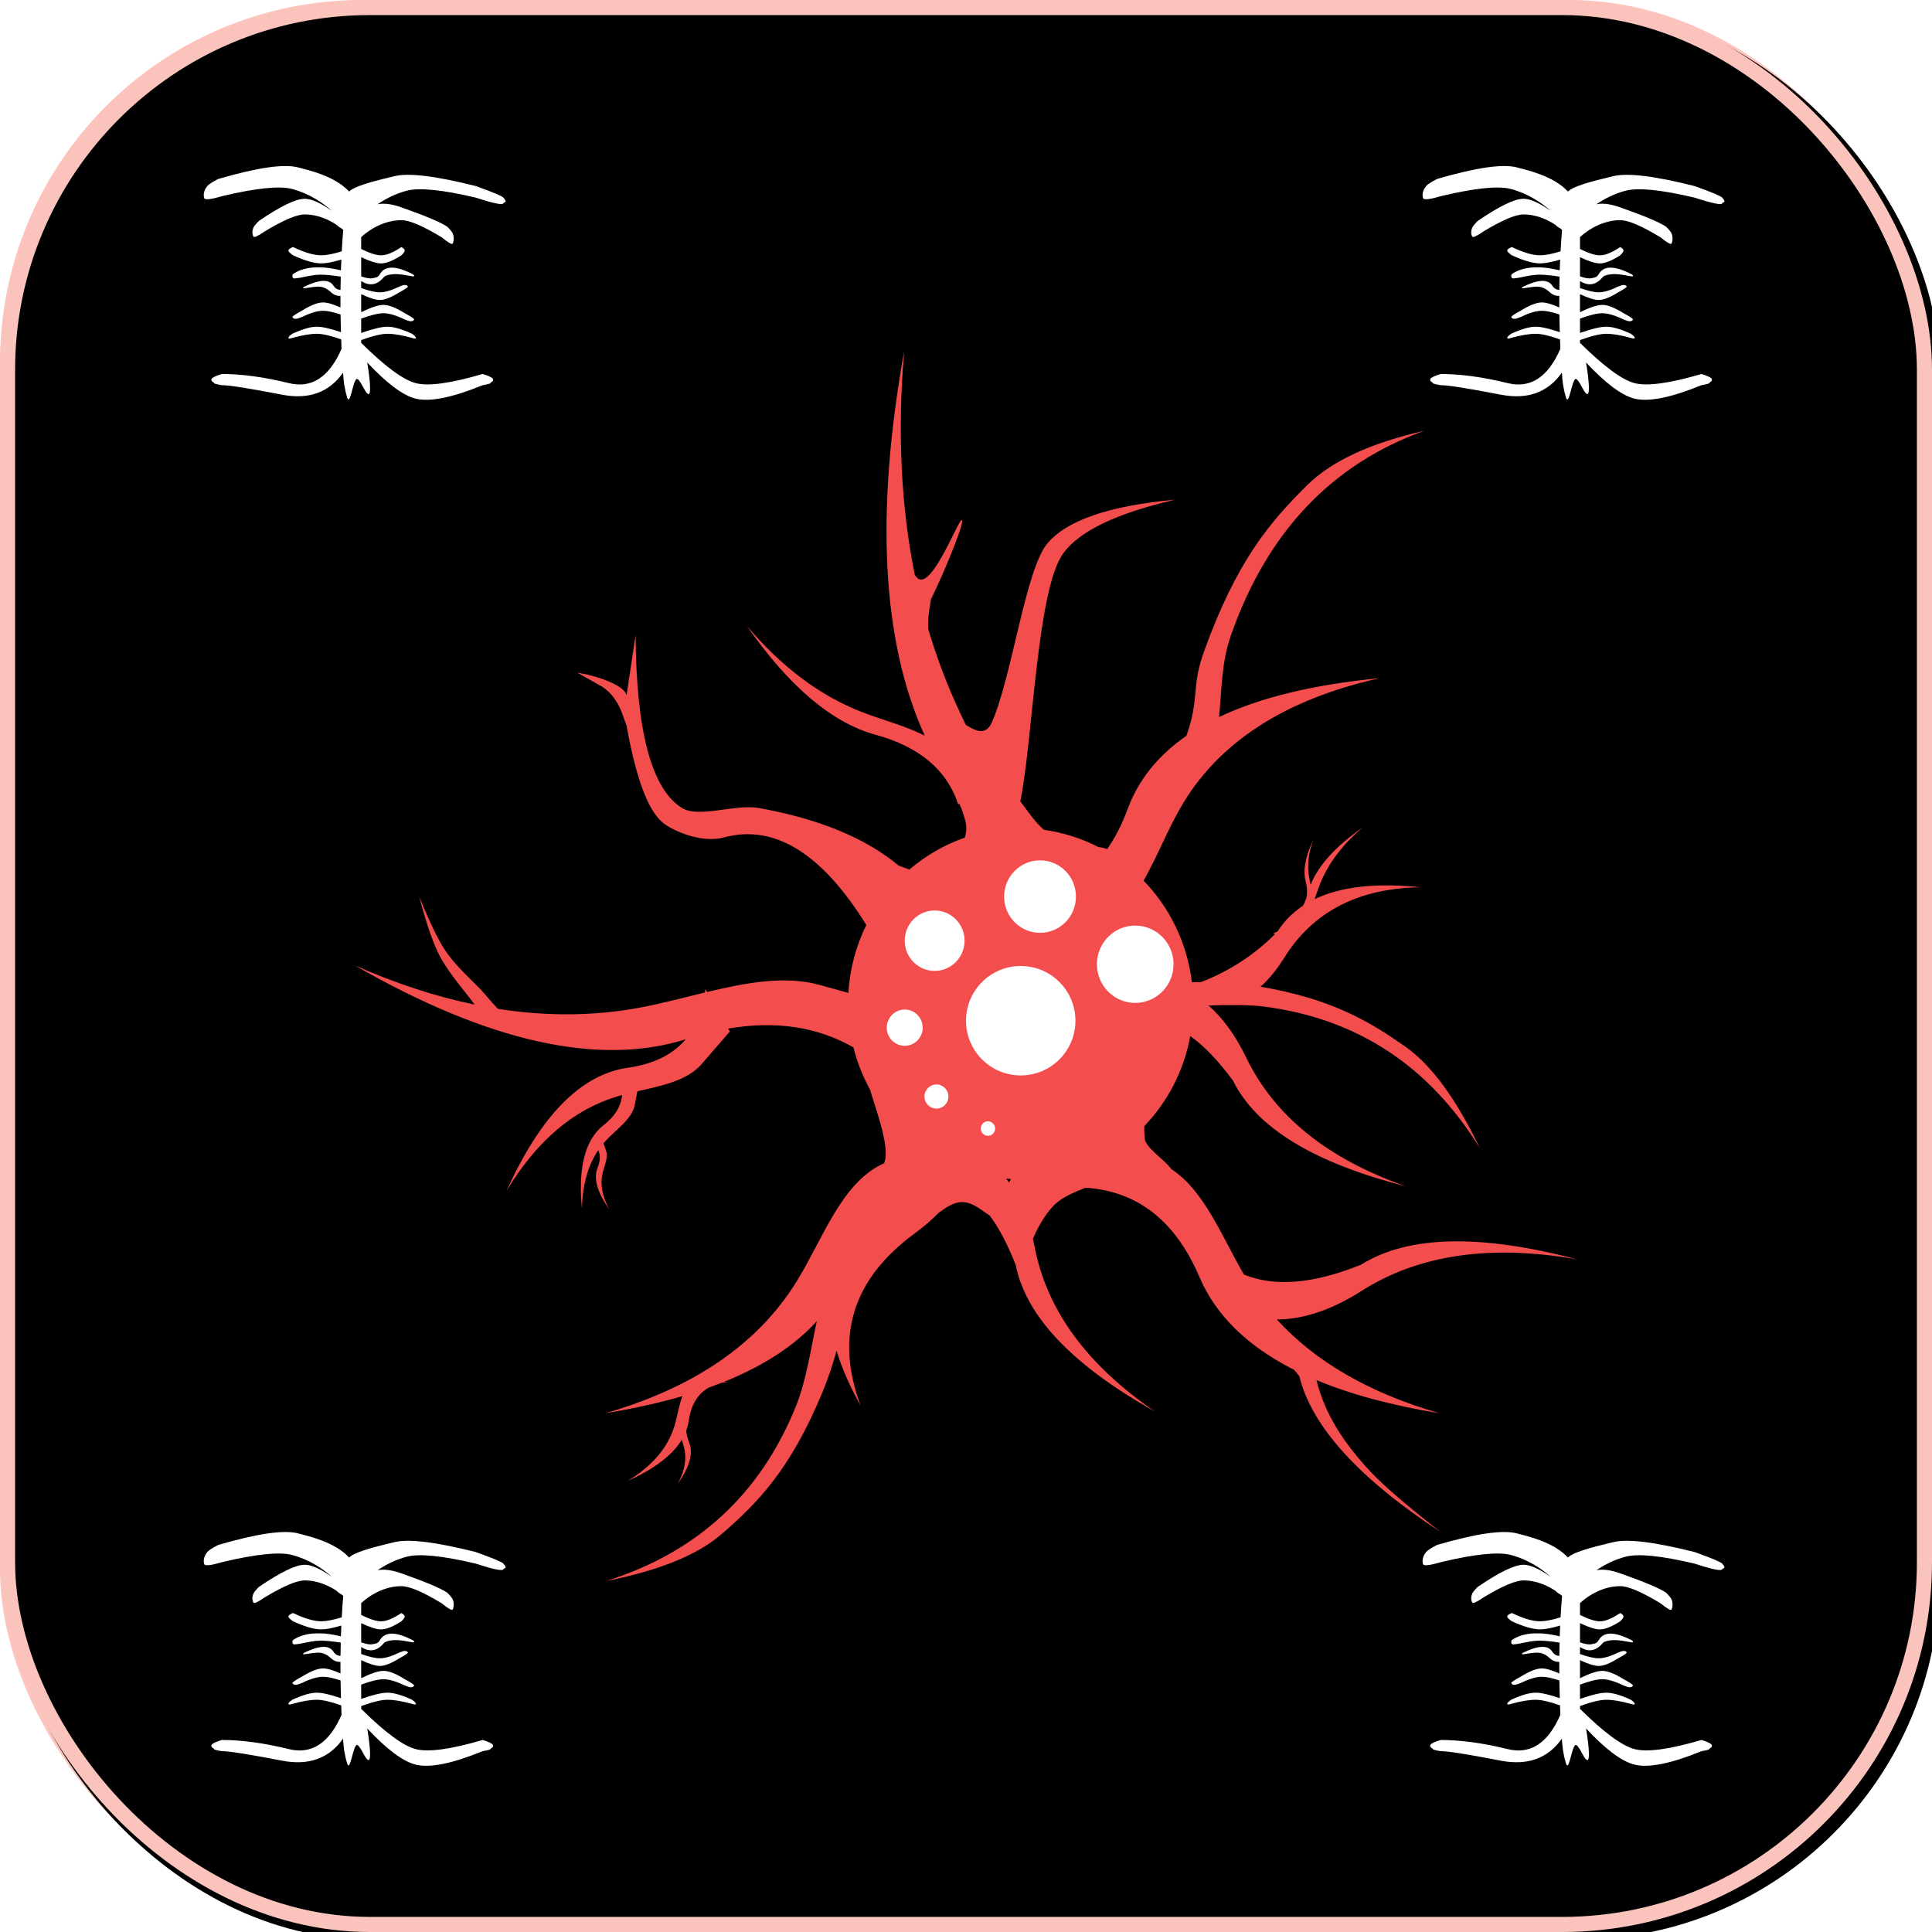 <?xml version="1.0" encoding="UTF-8"?>
<svg width="512px" height="512px" viewBox="0 0 512 512" version="1.1" xmlns="http://www.w3.org/2000/svg" xmlns:xlink="http://www.w3.org/1999/xlink">
    <!-- Generator: Sketch 51.1 (57501) - http://www.bohemiancoding.com/sketch -->
    <title>neuron</title>
    <desc>Created with Sketch.</desc>
    <defs>
        <radialGradient cx="50%" cy="51.721%" fx="50%" fy="51.721%" r="66.734%" id="radialGradient-1">
            <stop stop-color="#FFFFFF" offset="0%"></stop>
            <stop stop-color="#FDBFB8" offset="100%"></stop>
        </radialGradient>
        <rect id="path-2" x="0" y="0" width="512" height="512" rx="96"></rect>
        <filter x="-0.6%" y="-0.6%" width="101.2%" height="101.2%" filterUnits="objectBoundingBox" id="filter-3">
            <feGaussianBlur stdDeviation="2" in="SourceAlpha" result="shadowBlurInner1"></feGaussianBlur>
            <feOffset dx="2" dy="2" in="shadowBlurInner1" result="shadowOffsetInner1"></feOffset>
            <feComposite in="shadowOffsetInner1" in2="SourceAlpha" operator="arithmetic" k2="-1" k3="1" result="shadowInnerInner1"></feComposite>
            <feColorMatrix values="0 0 0 0 0.981   0 0 0 0 0.142   0 0 0 0 0.142  0 0 0 0.5 0" type="matrix" in="shadowInnerInner1"></feColorMatrix>
        </filter>
    </defs>
    <g id="Page-1" stroke="none" stroke-width="1" fill="none" fill-rule="evenodd">
        <g id="neuron">
            <g id="background">
                <use fill="url(#radialGradient-1)" fill-rule="evenodd" xlink:href="#path-2"></use>
                <use fill="black" fill-opacity="1" filter="url(#filter-3)" xlink:href="#path-2"></use>
                <rect stroke="#FAC4BC" stroke-width="4" stroke-linejoin="square" x="2" y="2" width="508" height="508" rx="96"></rect>
            </g>
            <g id="frame" transform="translate(54, 44)" fill="#FFFFFF">
                <path d="M36.481,378.521 C35.993,378.278 35.574,377.971 35.249,377.617 C33.342,376.336 30.338,374.829 26.762,374.829 C24.626,374.829 21.057,376.348 16.054,379.387 C14.307,380.596 13.339,381.028 13.152,380.682 C13.02,380.44 12.635,379.59 13.152,378.341 C13.298,377.988 13.768,377.403 14.563,376.585 C20.311,372.646 24.377,370.677 26.762,370.677 C28.53,370.677 30.949,371.759 34.019,373.925 C31.505,371.698 27.958,369.3 23.47,368.097 C20.144,367.206 14.024,367.814 5.11,369.919 C1.942,370.859 0.276,371.051 0.111,370.496 C-0.005,370.106 -0.29,368.773 0.977,367.266 C1.335,366.839 2.284,366.228 3.823,365.431 C14.231,362.394 21.292,361.373 25.005,362.368 C27.709,363.093 34.571,364.56 38.459,368.691 C38.48,368.713 38.501,368.736 38.522,368.76 C38.593,368.688 38.668,368.62 38.745,368.555 C40.81,366.827 48.55,365.217 50.371,364.729 C54.085,363.734 61.326,364.594 72.094,367.308 C76.613,368.928 79.052,369.951 79.41,370.377 C80.677,371.884 79.526,371.464 79.41,371.854 C79.246,372.409 76.807,371.916 72.094,370.377 C63.18,368.271 57.06,367.664 53.734,368.555 C50.749,369.355 48.179,370.684 46.053,372.14 C47.706,371.781 49.811,372.052 52.369,372.952 C58.802,375.215 62.868,376.932 64.568,378.103 C65.362,378.921 65.832,379.506 65.979,379.86 C66.496,381.108 66.11,382.286 65.979,382.529 C65.791,382.874 64.823,382.333 63.076,380.905 C58.074,377.866 54.504,376.347 52.369,376.347 C46.546,376.347 42.241,380.342 41.716,380.852 L41.716,383.982 C43.988,385.105 45.745,385.667 46.986,385.667 C48.403,385.667 50.197,384.935 52.369,383.472 C52.957,383.801 53.251,384.107 53.251,384.391 C53.251,384.674 52.957,385.1 52.369,385.667 C50.126,387.095 48.332,387.81 46.986,387.81 C45.803,387.81 44.046,387.258 41.716,386.153 L41.716,391.248 C43.076,391.707 44.05,391.872 44.639,391.741 C45.438,391.563 46.115,391.642 46.676,390.656 C48.001,388.331 50.934,388.353 55.475,390.722 C55.664,390.847 55.758,390.967 55.758,391.084 C55.758,391.2 55.664,391.258 55.475,391.256 C53.525,390.883 52.137,390.683 51.314,390.656 C50.208,390.62 49.105,390.71 48.24,391.084 C47.853,391.251 47.799,391.368 47.459,391.741 C45.768,393.592 43.854,393.837 41.716,392.476 L41.716,394.336 C43.846,395.09 45.495,395.467 46.664,395.467 C48.008,395.467 49.709,394.968 51.769,393.97 C52.449,393.691 52.892,393.544 53.097,393.528 C53.911,393.465 54.085,393.829 54.085,393.97 C54.085,394.163 53.313,394.676 51.769,395.509 C49.642,396.834 47.94,397.497 46.664,397.497 C45.55,397.497 43.901,396.982 41.716,395.952 L41.716,400.734 C44.361,399.443 46.335,398.798 47.638,398.798 C49.03,398.798 50.887,399.521 53.207,400.967 C54.891,401.875 55.734,402.435 55.734,402.646 C55.734,402.799 55.543,403.197 54.656,403.127 C54.432,403.11 53.949,402.949 53.207,402.646 C50.96,401.556 49.104,401.012 47.638,401.012 C46.269,401.012 44.295,401.486 41.716,402.436 L41.716,406.235 C44.837,405.133 47.162,404.581 48.691,404.581 C50.31,404.581 52.468,405.2 55.165,406.436 C55.873,406.927 56.226,407.295 56.226,407.54 C56.226,407.786 55.873,407.786 55.165,407.54 C52.554,406.819 50.395,406.458 48.691,406.458 C47.084,406.458 44.758,407.015 41.716,408.127 L41.716,408.866 C48.032,415.105 52.842,418.659 56.145,419.527 C59.5,420.408 65.42,419.602 73.907,417.11 C75.469,417.588 76.366,418.009 76.596,418.374 C77.011,419.031 75.958,419.328 75.958,419.527 C75.958,419.659 75.274,419.844 73.907,420.081 C65.814,423.388 59.893,424.575 56.145,423.64 C52.795,422.805 48.518,419.612 43.315,414.06 C43.811,416.968 44.078,419.466 44.078,420.86 C44.078,422.969 43.513,422.969 42.382,420.86 C42.344,420.789 42.307,420.719 42.269,420.648 L42.271,420.647 C41.395,418.98 40.799,418.248 40.484,418.452 C39.462,419.113 38.766,425.899 37.972,423.259 C37.364,421.235 37.012,419.066 36.917,416.75 C33.21,422.02 27.794,423.965 20.67,422.584 C11.941,420.892 6.646,420.057 4.784,420.081 C3.416,419.844 2.732,419.659 2.732,419.527 C2.732,419.328 1.68,419.031 2.095,418.374 C2.325,418.009 3.221,417.588 4.784,417.11 C10.132,417.119 16.052,417.924 22.545,419.527 C28.565,421.012 33.222,417.983 36.516,410.439 C36.479,409.6 36.446,408.766 36.417,407.938 C33.631,406.952 31.481,406.458 29.967,406.458 C28.263,406.458 26.105,406.819 23.493,407.54 C22.786,407.786 22.432,407.786 22.432,407.54 C22.432,407.295 22.786,406.927 23.493,406.436 C26.19,405.2 28.349,404.581 29.967,404.581 C31.399,404.581 33.527,405.064 36.354,406.031 C36.307,404.445 36.272,402.88 36.251,401.335 C34.291,400.686 32.745,400.361 31.613,400.361 C30.146,400.361 28.29,400.906 26.043,401.995 C25.301,402.299 24.818,402.459 24.595,402.477 C23.707,402.546 23.517,402.148 23.517,401.995 C23.517,401.784 24.359,401.224 26.043,400.316 C28.364,398.87 30.22,398.147 31.613,398.147 C32.691,398.147 34.231,398.59 36.231,399.476 C36.224,398.442 36.222,397.418 36.226,396.403 C35.3,396.475 34.427,396.128 33.608,395.364 C32.656,394.476 31.57,393.929 30.184,393.968 C29.471,393.988 28.27,394.135 26.581,394.41 C26.418,394.412 26.336,394.369 26.336,394.283 C26.336,394.197 26.418,394.108 26.581,394.017 C30.59,392.046 33.167,391.919 34.314,393.633 C34.768,394.312 35.139,394.609 35.772,394.768 C35.904,394.801 36.06,394.819 36.238,394.821 C36.25,393.636 36.271,392.464 36.3,391.305 C34.081,390.96 32.298,390.787 30.953,390.787 C29.405,390.787 27.669,391.154 25.658,391.573 C25.297,391.648 24.725,391.723 23.94,391.799 C23.642,391.701 23.493,391.511 23.493,391.228 C23.493,391.193 23.505,391.154 23.527,391.112 C23.505,391.054 23.493,390.988 23.493,390.915 C23.493,390.669 24.119,390.263 25.372,389.697 C26.817,389.135 28.349,388.855 29.967,388.855 C30.103,388.855 30.245,388.858 30.393,388.865 C30.579,388.858 30.765,388.855 30.953,388.855 C32.252,388.855 34.05,389.115 36.347,389.635 C36.378,388.677 36.415,387.727 36.457,386.788 C34.197,387.462 32.424,387.8 31.138,387.8 C29.268,387.8 26.774,387.085 23.658,385.657 C22.841,385.09 22.432,384.664 22.432,384.381 C22.432,384.097 22.841,383.791 23.658,383.462 C26.676,384.925 29.169,385.657 31.138,385.657 C32.501,385.657 34.31,385.307 36.566,384.606 C36.673,382.671 36.806,380.776 36.963,378.922 C36.828,378.805 36.667,378.67 36.481,378.521 Z" id="Combined-Shape"></path>
                <path d="M36.481,16.521 C35.993,16.278 35.574,15.971 35.249,15.617 C33.342,14.336 30.338,12.829 26.762,12.829 C24.626,12.829 21.057,14.348 16.054,17.387 C14.307,18.596 13.339,19.028 13.152,18.682 C13.02,18.44 12.635,17.59 13.152,16.341 C13.298,15.988 13.768,15.403 14.563,14.585 C20.311,10.646 24.377,8.677 26.762,8.677 C28.53,8.677 30.949,9.759 34.019,11.925 C31.505,9.698 27.958,7.3 23.47,6.097 C20.144,5.206 14.024,5.814 5.11,7.919 C1.942,8.859 0.276,9.051 0.111,8.496 C-0.005,8.106 -0.29,6.773 0.977,5.266 C1.335,4.839 2.284,4.228 3.823,3.431 C14.231,0.394 21.292,-0.627 25.005,0.368 C27.709,1.093 34.571,2.56 38.459,6.691 C38.48,6.713 38.501,6.736 38.522,6.76 C38.593,6.688 38.668,6.62 38.745,6.555 C40.81,4.827 48.55,3.217 50.371,2.729 C54.085,1.734 61.326,2.594 72.094,5.308 C76.613,6.928 79.052,7.951 79.41,8.377 C80.677,9.884 79.526,9.464 79.41,9.854 C79.246,10.409 76.807,9.916 72.094,8.377 C63.18,6.271 57.06,5.664 53.734,6.555 C50.749,7.355 48.179,8.684 46.053,10.14 C47.706,9.781 49.811,10.052 52.369,10.952 C58.802,13.215 62.868,14.932 64.568,16.103 C65.362,16.921 65.832,17.506 65.979,17.86 C66.496,19.108 66.11,20.286 65.979,20.529 C65.791,20.874 64.823,20.333 63.076,18.905 C58.074,15.866 54.504,14.347 52.369,14.347 C46.546,14.347 42.241,18.342 41.716,18.852 L41.716,21.982 C43.988,23.105 45.745,23.667 46.986,23.667 C48.403,23.667 50.197,22.935 52.369,21.472 C52.957,21.801 53.251,22.107 53.251,22.391 C53.251,22.674 52.957,23.1 52.369,23.667 C50.126,25.095 48.332,25.81 46.986,25.81 C45.803,25.81 44.046,25.258 41.716,24.153 L41.716,29.248 C43.076,29.707 44.05,29.872 44.639,29.741 C45.438,29.563 46.115,29.642 46.676,28.656 C48.001,26.331 50.934,26.353 55.475,28.722 C55.664,28.847 55.758,28.967 55.758,29.084 C55.758,29.2 55.664,29.258 55.475,29.256 C53.525,28.883 52.137,28.683 51.314,28.656 C50.208,28.62 49.105,28.71 48.24,29.084 C47.853,29.251 47.799,29.368 47.459,29.741 C45.768,31.592 43.854,31.837 41.716,30.476 L41.716,32.336 C43.846,33.09 45.495,33.467 46.664,33.467 C48.008,33.467 49.709,32.968 51.769,31.97 C52.449,31.691 52.892,31.544 53.097,31.528 C53.911,31.465 54.085,31.829 54.085,31.97 C54.085,32.163 53.313,32.676 51.769,33.509 C49.642,34.834 47.94,35.497 46.664,35.497 C45.55,35.497 43.901,34.982 41.716,33.952 L41.716,38.734 C44.361,37.443 46.335,36.798 47.638,36.798 C49.03,36.798 50.887,37.521 53.207,38.967 C54.891,39.875 55.734,40.435 55.734,40.646 C55.734,40.799 55.543,41.197 54.656,41.127 C54.432,41.11 53.949,40.949 53.207,40.646 C50.96,39.556 49.104,39.012 47.638,39.012 C46.269,39.012 44.295,39.486 41.716,40.436 L41.716,44.235 C44.837,43.133 47.162,42.581 48.691,42.581 C50.31,42.581 52.468,43.2 55.165,44.436 C55.873,44.927 56.226,45.295 56.226,45.54 C56.226,45.786 55.873,45.786 55.165,45.54 C52.554,44.819 50.395,44.458 48.691,44.458 C47.084,44.458 44.758,45.015 41.716,46.127 L41.716,46.866 C48.032,53.105 52.842,56.659 56.145,57.527 C59.5,58.408 65.42,57.602 73.907,55.11 C75.469,55.588 76.366,56.009 76.596,56.374 C77.011,57.031 75.958,57.328 75.958,57.527 C75.958,57.659 75.274,57.844 73.907,58.081 C65.814,61.388 59.893,62.575 56.145,61.64 C52.795,60.805 48.518,57.612 43.315,52.06 C43.811,54.968 44.078,57.466 44.078,58.86 C44.078,60.969 43.513,60.969 42.382,58.86 C42.344,58.789 42.307,58.719 42.269,58.648 L42.271,58.647 C41.395,56.98 40.799,56.248 40.484,56.452 C39.462,57.113 38.766,63.899 37.972,61.259 C37.364,59.235 37.012,57.066 36.917,54.75 C33.21,60.02 27.794,61.965 20.67,60.584 C11.941,58.892 6.646,58.057 4.784,58.081 C3.416,57.844 2.732,57.659 2.732,57.527 C2.732,57.328 1.68,57.031 2.095,56.374 C2.325,56.009 3.221,55.588 4.784,55.11 C10.132,55.119 16.052,55.924 22.545,57.527 C28.565,59.012 33.222,55.983 36.516,48.439 C36.479,47.6 36.446,46.766 36.417,45.938 C33.631,44.952 31.481,44.458 29.967,44.458 C28.263,44.458 26.105,44.819 23.493,45.54 C22.786,45.786 22.432,45.786 22.432,45.54 C22.432,45.295 22.786,44.927 23.493,44.436 C26.19,43.2 28.349,42.581 29.967,42.581 C31.399,42.581 33.527,43.064 36.354,44.031 C36.307,42.445 36.272,40.88 36.251,39.335 C34.291,38.686 32.745,38.361 31.613,38.361 C30.146,38.361 28.29,38.906 26.043,39.995 C25.301,40.299 24.818,40.459 24.595,40.477 C23.707,40.546 23.517,40.148 23.517,39.995 C23.517,39.784 24.359,39.224 26.043,38.316 C28.364,36.87 30.22,36.147 31.613,36.147 C32.691,36.147 34.231,36.59 36.231,37.476 C36.224,36.442 36.222,35.418 36.226,34.403 C35.3,34.475 34.427,34.128 33.608,33.364 C32.656,32.476 31.57,31.929 30.184,31.968 C29.471,31.988 28.27,32.135 26.581,32.41 C26.418,32.412 26.336,32.369 26.336,32.283 C26.336,32.197 26.418,32.108 26.581,32.017 C30.59,30.046 33.167,29.919 34.314,31.633 C34.768,32.312 35.139,32.609 35.772,32.768 C35.904,32.801 36.06,32.819 36.238,32.821 C36.25,31.636 36.271,30.464 36.3,29.305 C34.081,28.96 32.298,28.787 30.953,28.787 C29.405,28.787 27.669,29.154 25.658,29.573 C25.297,29.648 24.725,29.723 23.94,29.799 C23.642,29.701 23.493,29.511 23.493,29.228 C23.493,29.193 23.505,29.154 23.527,29.112 C23.505,29.054 23.493,28.988 23.493,28.915 C23.493,28.669 24.119,28.263 25.372,27.697 C26.817,27.135 28.349,26.855 29.967,26.855 C30.103,26.855 30.245,26.858 30.393,26.865 C30.579,26.858 30.765,26.855 30.953,26.855 C32.252,26.855 34.05,27.115 36.347,27.635 C36.378,26.677 36.415,25.727 36.457,24.788 C34.197,25.462 32.424,25.8 31.138,25.8 C29.268,25.8 26.774,25.085 23.658,23.657 C22.841,23.09 22.432,22.664 22.432,22.381 C22.432,22.097 22.841,21.791 23.658,21.462 C26.676,22.925 29.169,23.657 31.138,23.657 C32.501,23.657 34.31,23.307 36.566,22.606 C36.673,20.671 36.806,18.776 36.963,16.922 C36.828,16.805 36.667,16.67 36.481,16.521 Z" id="Combined-Shape"></path>
                <path d="M359.481,16.521 C358.993,16.278 358.574,15.971 358.249,15.617 C356.342,14.336 353.338,12.829 349.762,12.829 C347.626,12.829 344.057,14.348 339.054,17.387 C337.307,18.596 336.339,19.028 336.152,18.682 C336.02,18.44 335.635,17.59 336.152,16.341 C336.298,15.988 336.768,15.403 337.563,14.585 C343.311,10.646 347.377,8.677 349.762,8.677 C351.53,8.677 353.949,9.759 357.019,11.925 C354.505,9.698 350.958,7.3 346.47,6.097 C343.144,5.206 337.024,5.814 328.11,7.919 C324.942,8.859 323.276,9.051 323.111,8.496 C322.995,8.106 322.71,6.773 323.977,5.266 C324.335,4.839 325.284,4.228 326.823,3.431 C337.231,0.394 344.292,-0.627 348.005,0.368 C350.709,1.093 357.571,2.56 361.459,6.691 C361.48,6.713 361.501,6.736 361.522,6.76 C361.593,6.688 361.668,6.62 361.745,6.555 C363.81,4.827 371.55,3.217 373.371,2.729 C377.085,1.734 384.326,2.594 395.094,5.308 C399.613,6.928 402.052,7.951 402.41,8.377 C403.677,9.884 402.526,9.464 402.41,9.854 C402.246,10.409 399.807,9.916 395.094,8.377 C386.18,6.271 380.06,5.664 376.734,6.555 C373.749,7.355 371.179,8.684 369.053,10.14 C370.706,9.781 372.811,10.052 375.369,10.952 C381.802,13.215 385.868,14.932 387.568,16.103 C388.362,16.921 388.832,17.506 388.979,17.86 C389.496,19.108 389.11,20.286 388.979,20.529 C388.791,20.874 387.823,20.333 386.076,18.905 C381.074,15.866 377.504,14.347 375.369,14.347 C369.546,14.347 365.241,18.342 364.716,18.852 L364.716,21.982 C366.988,23.105 368.745,23.667 369.986,23.667 C371.403,23.667 373.197,22.935 375.369,21.472 C375.957,21.801 376.251,22.107 376.251,22.391 C376.251,22.674 375.957,23.1 375.369,23.667 C373.126,25.095 371.332,25.81 369.986,25.81 C368.803,25.81 367.046,25.258 364.716,24.153 L364.716,29.248 C366.076,29.707 367.05,29.872 367.639,29.741 C368.438,29.563 369.115,29.642 369.676,28.656 C371.001,26.331 373.934,26.353 378.475,28.722 C378.664,28.847 378.758,28.967 378.758,29.084 C378.758,29.2 378.664,29.258 378.475,29.256 C376.525,28.883 375.137,28.683 374.314,28.656 C373.208,28.62 372.105,28.71 371.24,29.084 C370.853,29.251 370.799,29.368 370.459,29.741 C368.768,31.592 366.854,31.837 364.716,30.476 L364.716,32.336 C366.846,33.09 368.495,33.467 369.664,33.467 C371.008,33.467 372.709,32.968 374.769,31.97 C375.449,31.691 375.892,31.544 376.097,31.528 C376.911,31.465 377.085,31.829 377.085,31.97 C377.085,32.163 376.313,32.676 374.769,33.509 C372.642,34.834 370.94,35.497 369.664,35.497 C368.55,35.497 366.901,34.982 364.716,33.952 L364.716,38.734 C367.361,37.443 369.335,36.798 370.638,36.798 C372.03,36.798 373.887,37.521 376.207,38.967 C377.891,39.875 378.734,40.435 378.734,40.646 C378.734,40.799 378.543,41.197 377.656,41.127 C377.432,41.11 376.949,40.949 376.207,40.646 C373.96,39.556 372.104,39.012 370.638,39.012 C369.269,39.012 367.295,39.486 364.716,40.436 L364.716,44.235 C367.837,43.133 370.162,42.581 371.691,42.581 C373.31,42.581 375.468,43.2 378.165,44.436 C378.873,44.927 379.226,45.295 379.226,45.54 C379.226,45.786 378.873,45.786 378.165,45.54 C375.554,44.819 373.395,44.458 371.691,44.458 C370.084,44.458 367.758,45.015 364.716,46.127 L364.716,46.866 C371.032,53.105 375.842,56.659 379.145,57.527 C382.5,58.408 388.42,57.602 396.907,55.11 C398.469,55.588 399.366,56.009 399.596,56.374 C400.011,57.031 398.958,57.328 398.958,57.527 C398.958,57.659 398.274,57.844 396.907,58.081 C388.814,61.388 382.893,62.575 379.145,61.64 C375.795,60.805 371.518,57.612 366.315,52.06 C366.811,54.968 367.078,57.466 367.078,58.86 C367.078,60.969 366.513,60.969 365.382,58.86 C365.344,58.789 365.307,58.719 365.269,58.648 L365.271,58.647 C364.395,56.98 363.799,56.248 363.484,56.452 C362.462,57.113 361.766,63.899 360.972,61.259 C360.364,59.235 360.012,57.066 359.917,54.75 C356.21,60.02 350.794,61.965 343.67,60.584 C334.941,58.892 329.646,58.057 327.784,58.081 C326.416,57.844 325.732,57.659 325.732,57.527 C325.732,57.328 324.68,57.031 325.095,56.374 C325.325,56.009 326.221,55.588 327.784,55.11 C333.132,55.119 339.052,55.924 345.545,57.527 C351.565,59.012 356.222,55.983 359.516,48.439 C359.479,47.6 359.446,46.766 359.417,45.938 C356.631,44.952 354.481,44.458 352.967,44.458 C351.263,44.458 349.105,44.819 346.493,45.54 C345.786,45.786 345.432,45.786 345.432,45.54 C345.432,45.295 345.786,44.927 346.493,44.436 C349.19,43.2 351.349,42.581 352.967,42.581 C354.399,42.581 356.527,43.064 359.354,44.031 C359.307,42.445 359.272,40.88 359.251,39.335 C357.291,38.686 355.745,38.361 354.613,38.361 C353.146,38.361 351.29,38.906 349.043,39.995 C348.301,40.299 347.818,40.459 347.595,40.477 C346.707,40.546 346.517,40.148 346.517,39.995 C346.517,39.784 347.359,39.224 349.043,38.316 C351.364,36.87 353.22,36.147 354.613,36.147 C355.691,36.147 357.231,36.59 359.231,37.476 C359.224,36.442 359.222,35.418 359.226,34.403 C358.3,34.475 357.427,34.128 356.608,33.364 C355.656,32.476 354.57,31.929 353.184,31.968 C352.471,31.988 351.27,32.135 349.581,32.41 C349.418,32.412 349.336,32.369 349.336,32.283 C349.336,32.197 349.418,32.108 349.581,32.017 C353.59,30.046 356.167,29.919 357.314,31.633 C357.768,32.312 358.139,32.609 358.772,32.768 C358.904,32.801 359.06,32.819 359.238,32.821 C359.25,31.636 359.271,30.464 359.3,29.305 C357.081,28.96 355.298,28.787 353.953,28.787 C352.405,28.787 350.669,29.154 348.658,29.573 C348.297,29.648 347.725,29.723 346.94,29.799 C346.642,29.701 346.493,29.511 346.493,29.228 C346.493,29.193 346.505,29.154 346.527,29.112 C346.505,29.054 346.493,28.988 346.493,28.915 C346.493,28.669 347.119,28.263 348.372,27.697 C349.817,27.135 351.349,26.855 352.967,26.855 C353.103,26.855 353.245,26.858 353.393,26.865 C353.579,26.858 353.765,26.855 353.953,26.855 C355.252,26.855 357.05,27.115 359.347,27.635 C359.378,26.677 359.415,25.727 359.457,24.788 C357.197,25.462 355.424,25.8 354.138,25.8 C352.268,25.8 349.774,25.085 346.658,23.657 C345.841,23.09 345.432,22.664 345.432,22.381 C345.432,22.097 345.841,21.791 346.658,21.462 C349.676,22.925 352.169,23.657 354.138,23.657 C355.501,23.657 357.31,23.307 359.566,22.606 C359.673,20.671 359.806,18.776 359.963,16.922 C359.828,16.805 359.667,16.67 359.481,16.521 Z" id="Combined-Shape"></path>
                <path d="M359.481,378.521 C358.993,378.278 358.574,377.971 358.249,377.617 C356.342,376.336 353.338,374.829 349.762,374.829 C347.626,374.829 344.057,376.348 339.054,379.387 C337.307,380.596 336.339,381.028 336.152,380.682 C336.02,380.44 335.635,379.59 336.152,378.341 C336.298,377.988 336.768,377.403 337.563,376.585 C343.311,372.646 347.377,370.677 349.762,370.677 C351.53,370.677 353.949,371.759 357.019,373.925 C354.505,371.698 350.958,369.3 346.47,368.097 C343.144,367.206 337.024,367.814 328.11,369.919 C324.942,370.859 323.276,371.051 323.111,370.496 C322.995,370.106 322.71,368.773 323.977,367.266 C324.335,366.839 325.284,366.228 326.823,365.431 C337.231,362.394 344.292,361.373 348.005,362.368 C350.709,363.093 357.571,364.56 361.459,368.691 C361.48,368.713 361.501,368.736 361.522,368.76 C361.593,368.688 361.668,368.62 361.745,368.555 C363.81,366.827 371.55,365.217 373.371,364.729 C377.085,363.734 384.326,364.594 395.094,367.308 C399.613,368.928 402.052,369.951 402.41,370.377 C403.677,371.884 402.526,371.464 402.41,371.854 C402.246,372.409 399.807,371.916 395.094,370.377 C386.18,368.271 380.06,367.664 376.734,368.555 C373.749,369.355 371.179,370.684 369.053,372.14 C370.706,371.781 372.811,372.052 375.369,372.952 C381.802,375.215 385.868,376.932 387.568,378.103 C388.362,378.921 388.832,379.506 388.979,379.86 C389.496,381.108 389.11,382.286 388.979,382.529 C388.791,382.874 387.823,382.333 386.076,380.905 C381.074,377.866 377.504,376.347 375.369,376.347 C369.546,376.347 365.241,380.342 364.716,380.852 L364.716,383.982 C366.988,385.105 368.745,385.667 369.986,385.667 C371.403,385.667 373.197,384.935 375.369,383.472 C375.957,383.801 376.251,384.107 376.251,384.391 C376.251,384.674 375.957,385.1 375.369,385.667 C373.126,387.095 371.332,387.81 369.986,387.81 C368.803,387.81 367.046,387.258 364.716,386.153 L364.716,391.248 C366.076,391.707 367.05,391.872 367.639,391.741 C368.438,391.563 369.115,391.642 369.676,390.656 C371.001,388.331 373.934,388.353 378.475,390.722 C378.664,390.847 378.758,390.967 378.758,391.084 C378.758,391.2 378.664,391.258 378.475,391.256 C376.525,390.883 375.137,390.683 374.314,390.656 C373.208,390.62 372.105,390.71 371.24,391.084 C370.853,391.251 370.799,391.368 370.459,391.741 C368.768,393.592 366.854,393.837 364.716,392.476 L364.716,394.336 C366.846,395.09 368.495,395.467 369.664,395.467 C371.008,395.467 372.709,394.968 374.769,393.97 C375.449,393.691 375.892,393.544 376.097,393.528 C376.911,393.465 377.085,393.829 377.085,393.97 C377.085,394.163 376.313,394.676 374.769,395.509 C372.642,396.834 370.94,397.497 369.664,397.497 C368.55,397.497 366.901,396.982 364.716,395.952 L364.716,400.734 C367.361,399.443 369.335,398.798 370.638,398.798 C372.03,398.798 373.887,399.521 376.207,400.967 C377.891,401.875 378.734,402.435 378.734,402.646 C378.734,402.799 378.543,403.197 377.656,403.127 C377.432,403.11 376.949,402.949 376.207,402.646 C373.96,401.556 372.104,401.012 370.638,401.012 C369.269,401.012 367.295,401.486 364.716,402.436 L364.716,406.235 C367.837,405.133 370.162,404.581 371.691,404.581 C373.31,404.581 375.468,405.2 378.165,406.436 C378.873,406.927 379.226,407.295 379.226,407.54 C379.226,407.786 378.873,407.786 378.165,407.54 C375.554,406.819 373.395,406.458 371.691,406.458 C370.084,406.458 367.758,407.015 364.716,408.127 L364.716,408.866 C371.032,415.105 375.842,418.659 379.145,419.527 C382.5,420.408 388.42,419.602 396.907,417.11 C398.469,417.588 399.366,418.009 399.596,418.374 C400.011,419.031 398.958,419.328 398.958,419.527 C398.958,419.659 398.274,419.844 396.907,420.081 C388.814,423.388 382.893,424.575 379.145,423.64 C375.795,422.805 371.518,419.612 366.315,414.06 C366.811,416.968 367.078,419.466 367.078,420.86 C367.078,422.969 366.513,422.969 365.382,420.86 C365.344,420.789 365.307,420.719 365.269,420.648 L365.271,420.647 C364.395,418.98 363.799,418.248 363.484,418.452 C362.462,419.113 361.766,425.899 360.972,423.259 C360.364,421.235 360.012,419.066 359.917,416.75 C356.21,422.02 350.794,423.965 343.67,422.584 C334.941,420.892 329.646,420.057 327.784,420.081 C326.416,419.844 325.732,419.659 325.732,419.527 C325.732,419.328 324.68,419.031 325.095,418.374 C325.325,418.009 326.221,417.588 327.784,417.11 C333.132,417.119 339.052,417.924 345.545,419.527 C351.565,421.012 356.222,417.983 359.516,410.439 C359.479,409.6 359.446,408.766 359.417,407.938 C356.631,406.952 354.481,406.458 352.967,406.458 C351.263,406.458 349.105,406.819 346.493,407.54 C345.786,407.786 345.432,407.786 345.432,407.54 C345.432,407.295 345.786,406.927 346.493,406.436 C349.19,405.2 351.349,404.581 352.967,404.581 C354.399,404.581 356.527,405.064 359.354,406.031 C359.307,404.445 359.272,402.88 359.251,401.335 C357.291,400.686 355.745,400.361 354.613,400.361 C353.146,400.361 351.29,400.906 349.043,401.995 C348.301,402.299 347.818,402.459 347.595,402.477 C346.707,402.546 346.517,402.148 346.517,401.995 C346.517,401.784 347.359,401.224 349.043,400.316 C351.364,398.87 353.22,398.147 354.613,398.147 C355.691,398.147 357.231,398.59 359.231,399.476 C359.224,398.442 359.222,397.418 359.226,396.403 C358.3,396.475 357.427,396.128 356.608,395.364 C355.656,394.476 354.57,393.929 353.184,393.968 C352.471,393.988 351.27,394.135 349.581,394.41 C349.418,394.412 349.336,394.369 349.336,394.283 C349.336,394.197 349.418,394.108 349.581,394.017 C353.59,392.046 356.167,391.919 357.314,393.633 C357.768,394.312 358.139,394.609 358.772,394.768 C358.904,394.801 359.06,394.819 359.238,394.821 C359.25,393.636 359.271,392.464 359.3,391.305 C357.081,390.96 355.298,390.787 353.953,390.787 C352.405,390.787 350.669,391.154 348.658,391.573 C348.297,391.648 347.725,391.723 346.94,391.799 C346.642,391.701 346.493,391.511 346.493,391.228 C346.493,391.193 346.505,391.154 346.527,391.112 C346.505,391.054 346.493,390.988 346.493,390.915 C346.493,390.669 347.119,390.263 348.372,389.697 C349.817,389.135 351.349,388.855 352.967,388.855 C353.103,388.855 353.245,388.858 353.393,388.865 C353.579,388.858 353.765,388.855 353.953,388.855 C355.252,388.855 357.05,389.115 359.347,389.635 C359.378,388.677 359.415,387.727 359.457,386.788 C357.197,387.462 355.424,387.8 354.138,387.8 C352.268,387.8 349.774,387.085 346.658,385.657 C345.841,385.09 345.432,384.664 345.432,384.381 C345.432,384.097 345.841,383.791 346.658,383.462 C349.676,384.925 352.169,385.657 354.138,385.657 C355.501,385.657 357.31,385.307 359.566,384.606 C359.673,382.671 359.806,380.776 359.963,378.922 C359.828,378.805 359.667,378.67 359.481,378.521 Z" id="Combined-Shape"></path>
            </g>
            <g id="shape" transform="translate(94, 92)">
                <path d="M221.431,182.58 C219.749,191.765 215.414,200 209.265,206.432 C209.153,207.787 209.366,208.958 209.366,209.626 C209.366,212.055 214.886,215.527 216.405,217.817 C225.175,223.513 229.805,235.73 235.656,245.766 C243.811,249.119 254.175,248.238 266.749,243.125 C279.099,235.399 298.181,234.942 323.996,241.754 C300.963,237.697 281.881,240.498 266.749,250.156 C257.794,255.871 250.216,257.676 244.364,257.667 C254.625,268.912 268.995,277.199 287.472,282.528 C274.816,280.452 263.952,277.523 254.878,273.738 C257.122,282.878 262.188,290.512 269.296,298.105 C272.672,301.71 278.822,307.005 287.746,313.988 C266.022,299.716 253.551,285.953 250.332,272.696 C249.842,272.075 249.397,271.522 248.997,271.04 C236.564,264.765 228.185,256.556 223.859,246.413 C217.521,231.549 207.456,223.665 193.664,222.76 C191.276,223.792 187.83,224.911 185.323,227.418 C182.421,230.32 180.444,234.594 179.737,236.275 C179.881,236.913 180.016,237.567 180.143,238.237 C183.336,255.089 193.994,269.708 212.118,282.094 C190.204,269.813 177.889,256.851 175.172,243.209 C172.996,237.694 170.684,233.32 168.237,230.086 C166.634,229.171 163.983,226.57 160.983,226.57 C158.541,226.57 156.33,228.294 154.727,229.428 C153.014,231.187 150.888,233.031 148.281,234.954 C131.958,246.999 127.225,262.188 134.081,280.521 C131.164,275.314 129.036,270.452 127.696,265.933 C126.786,269.272 125.649,272.845 124.003,276.835 C115.507,297.427 106.777,306.317 97.118,314.645 C90.786,320.105 80.609,324.223 66.587,327 C90.758,319.417 107.547,303.953 116.955,280.606 C119.692,273.816 120.841,265.55 122.466,258.115 C116.618,264.581 108.438,269.934 97.927,274.176 L98.969,274.183 C98.348,274.25 97.754,274.346 97.187,274.471 C96.082,274.907 94.952,275.331 93.797,275.743 C90.885,277.407 89.134,280.312 88.545,284.458 C88.412,285.388 88.178,286.298 87.841,287.19 C87.97,288.238 88.23,289.246 88.62,290.215 C89.787,293.118 88.774,296.794 85.579,301.241 C87.441,297.871 88.021,294.71 87.321,291.757 C87.151,291.036 86.9,290.294 86.679,289.556 C84.194,293.64 79.385,297.293 72.253,300.515 C78.846,296.54 83.013,291.645 84.754,285.83 C85.513,283.297 85.9,280.387 86.85,277.985 C80.651,279.794 73.834,281.308 66.399,282.528 C90.055,275.706 106.978,264.035 117.167,247.515 C124.015,236.413 128.871,221.82 139.648,216.583 C139.86,216.479 140.08,216.373 140.307,216.262 C140.384,216.032 140.456,215.795 140.521,215.552 C141.726,211.016 137.417,200.126 136.613,196.831 C134.673,193.333 133.165,189.554 132.163,185.569 C122.551,180.089 111.488,178.429 98.974,180.589 L99.416,181.354 C96.042,185.259 93.557,188.132 91.96,189.975 C88.118,194.407 81.401,195.72 74.915,197.203 C74.617,198.761 74.385,199.972 74.218,200.835 C73.508,204.514 69.493,207.162 66.694,210.129 C66.429,210.41 66.173,210.697 65.924,210.991 C66.231,211.873 66.465,212.547 66.625,213.011 C67.238,214.782 66.161,216.932 65.691,218.916 C64.991,221.87 65.572,225.031 67.433,228.4 C64.238,223.953 63.225,220.278 64.393,217.374 C65.084,215.655 65.138,214.129 64.556,212.796 C61.789,216.882 60.346,222.049 60.227,228.298 C59.453,220.527 60.208,214.544 62.491,210.351 C62.476,210.341 62.462,210.33 62.447,210.319 L62.508,210.319 C63.424,208.647 64.584,207.261 65.988,206.16 C68.971,203.821 70.598,201.166 70.869,198.196 C70.453,198.309 70.041,198.426 69.634,198.548 C58.005,202.03 48.215,210.364 40.264,223.551 C49.282,203.591 59.987,192.73 72.379,190.967 C79.156,190.003 84.275,187.489 87.737,183.423 C64.584,190.652 35.338,184.121 0,163.83 C10.86,168.625 21.45,172.092 31.77,174.229 C29.931,171.531 25.289,166.449 22.63,161.539 C20.924,158.389 19.078,153.089 17.092,145.639 C19.846,152.35 22.103,157.031 23.863,159.682 C27.231,164.755 32.023,168.482 34.743,171.742 C35.909,173.139 36.977,174.343 37.947,175.354 C51.033,177.409 63.675,177.282 75.872,174.971 C81.422,173.919 87.133,172.394 92.82,171.022 C92.86,170.724 92.896,170.423 92.929,170.118 L93.374,170.889 C103.769,168.4 114.062,166.491 123.115,168.994 C125.173,169.563 127.743,170.275 130.826,171.13 C131.212,164.692 132.886,158.608 135.589,153.141 C123.765,134.053 111.173,126.319 97.812,129.938 C92.556,131.363 85.758,128.876 82.214,126.453 C78.025,123.59 74.631,114.842 72.031,100.21 C71.829,99.758 71.529,98.941 71.133,97.76 C69.962,94.276 68.141,91.698 65.669,90.027 L58.993,86.259 C62.69,86.903 65.772,87.816 68.239,88.997 C70.497,90.078 71.767,91.157 72.048,92.235 L74.442,76.256 C74.592,101.888 78.699,117.181 86.762,122.135 C91.225,124.878 100.902,121.007 107.149,122.135 C123.051,125.007 135.379,130.087 144.132,137.376 C145.003,137.7 145.964,138.084 146.998,138.443 C151.29,134.76 156.259,131.866 161.687,129.981 C161.901,129.226 162.081,128.385 162.081,127.5 C162.081,125.661 161.305,124.018 161.058,122.929 C160.776,122.252 160.486,121.574 160.186,120.894 L159.978,121.253 C156.967,112.068 149.669,105.895 138.084,102.734 C126.499,99.573 115.093,89.926 103.866,73.792 C113.104,84.749 123.295,92.388 134.441,96.708 C139.888,98.82 146.059,100.379 151.071,102.97 C139.721,77.997 137.903,44.004 145.617,0.992 C143.801,22.322 144.743,42.125 148.442,60.402 C148.58,60.568 148.723,60.742 148.871,60.925 C152.813,65.792 160.976,42.698 160.976,46.166 C160.976,48.143 155.877,60.467 152.713,66.809 C152.48,68.487 151.958,70.862 151.958,73.496 C151.958,73.906 151.97,74.31 151.993,74.706 C153.903,81.156 156.19,87.399 158.852,93.433 C159.831,95.649 160.872,97.874 161.948,100.105 C164.167,101.416 167.12,103.325 168.853,99.441 C174.088,87.708 177.769,58.948 183.525,52.06 C188.682,45.889 199.965,42.012 217.372,40.43 C201.836,44.034 191.952,48.795 187.719,54.715 C180.732,64.486 179.748,104.201 176.386,120.372 C178.019,122.38 179.897,125.514 182.65,127.917 C187.757,128.618 192.596,130.177 197.024,132.445 C197.973,132.581 198.79,132.753 199.415,133.028 C201.529,130.012 203.336,126.468 204.836,122.396 C207.678,114.685 212.871,108.216 220.414,102.99 C220.874,101.673 221.258,100.434 221.54,99.356 C223.457,92.04 222.074,89.013 225.056,80.719 C233.697,56.681 242.577,46.305 252.403,36.583 C258.844,30.21 269.195,25.403 283.458,22.161 C258.872,31.013 241.794,49.064 232.224,76.316 C229.651,83.644 229.793,90.797 229.065,98.023 C239.938,92.842 254.118,89.409 271.605,87.724 C246.28,93.4 228.672,104.877 218.782,122.156 C215.335,128.179 212.544,135.268 209.068,141.382 C215.955,148.499 220.607,157.862 221.864,168.292 C222.664,168.278 223.473,168.266 224.288,168.258 C231.777,165.366 238.31,161.132 243.885,155.556 L243.447,155.303 C243.815,155.183 244.173,155.048 244.522,154.9 C246.269,152.167 248.51,149.89 251.245,148.071 C251.394,147.857 251.529,147.636 251.65,147.408 C251.828,146.995 251.996,146.567 252.153,146.124 C252.506,144.814 252.462,143.32 252.02,141.642 C251.256,138.738 251.919,135.063 254.009,130.616 C252.791,133.985 252.411,137.147 252.869,140.1 C252.991,140.883 253.174,141.693 253.327,142.495 C255.359,137.341 259.976,132.258 267.177,127.247 C261.699,131.866 257.879,136.962 255.719,142.534 C255.253,143.737 254.841,145.01 254.414,146.272 C261.314,142.953 270.67,141.908 282.484,143.136 C266.01,143.354 253.956,149.587 246.323,161.835 C244.223,165.204 242.104,167.689 240.043,169.49 C258.893,172.708 268.828,178.613 278.512,185.434 C285.337,190.241 291.882,199.171 298.149,212.226 C284.691,190.446 265.656,177.957 241.046,174.758 C237.228,174.261 231.868,174.286 226.267,174.46 C229.705,177.476 233.186,181.892 236.259,188.27 C243.705,203.721 257.784,215.083 278.495,222.357 C254.15,216.166 238.899,206.834 232.744,194.359 C228.765,188.987 224.994,185.061 221.431,182.58 Z M173.923,220.452 C173.496,220.428 173.07,220.399 172.646,220.363 C172.901,220.683 173.154,221.016 173.404,221.361 C173.565,221.053 173.738,220.75 173.923,220.452 Z M250.09,271.617 C250.087,271.604 250.084,271.591 250.082,271.578 C250.013,271.544 249.945,271.511 249.876,271.477 C249.948,271.524 250.019,271.57 250.09,271.617 Z" id="Combined-Shape" fill="#F44D4D"></path>
                <path d="M153.693,165.296 C149.312,165.296 145.76,161.712 145.76,157.292 C145.76,152.871 149.312,149.287 153.693,149.287 C158.074,149.287 161.626,152.871 161.626,157.292 C161.626,161.712 158.074,165.296 153.693,165.296 Z M181.618,155.211 C176.36,155.211 172.098,150.91 172.098,145.605 C172.098,140.3 176.36,136 181.618,136 C186.876,136 191.138,140.3 191.138,145.605 C191.138,150.91 186.876,155.211 181.618,155.211 Z M206.846,173.781 C201.237,173.781 196.691,169.194 196.691,163.535 C196.691,157.877 201.237,153.289 206.846,153.289 C212.454,153.289 217,157.877 217,163.535 C217,169.194 212.454,173.781 206.846,173.781 Z M145.76,185.147 C143.131,185.147 141,182.997 141,180.344 C141,177.692 143.131,175.542 145.76,175.542 C148.389,175.542 150.52,177.692 150.52,180.344 C150.52,182.997 148.389,185.147 145.76,185.147 Z M154.169,201.796 C152.417,201.796 150.996,200.363 150.996,198.594 C150.996,196.826 152.417,195.393 154.169,195.393 C155.922,195.393 157.342,196.826 157.342,198.594 C157.342,200.363 155.922,201.796 154.169,201.796 Z M167.814,209 C166.763,209 165.91,208.14 165.91,207.079 C165.91,206.018 166.763,205.158 167.814,205.158 C168.866,205.158 169.718,206.018 169.718,207.079 C169.718,208.14 168.866,209 167.814,209 Z" id="Combined-Shape" fill="#FFFFFF"></path>
                <circle id="nucleus" fill="#FFFFFF" cx="176.5" cy="178.5" r="14.5"></circle>
            </g>
        </g>
    </g>
</svg>